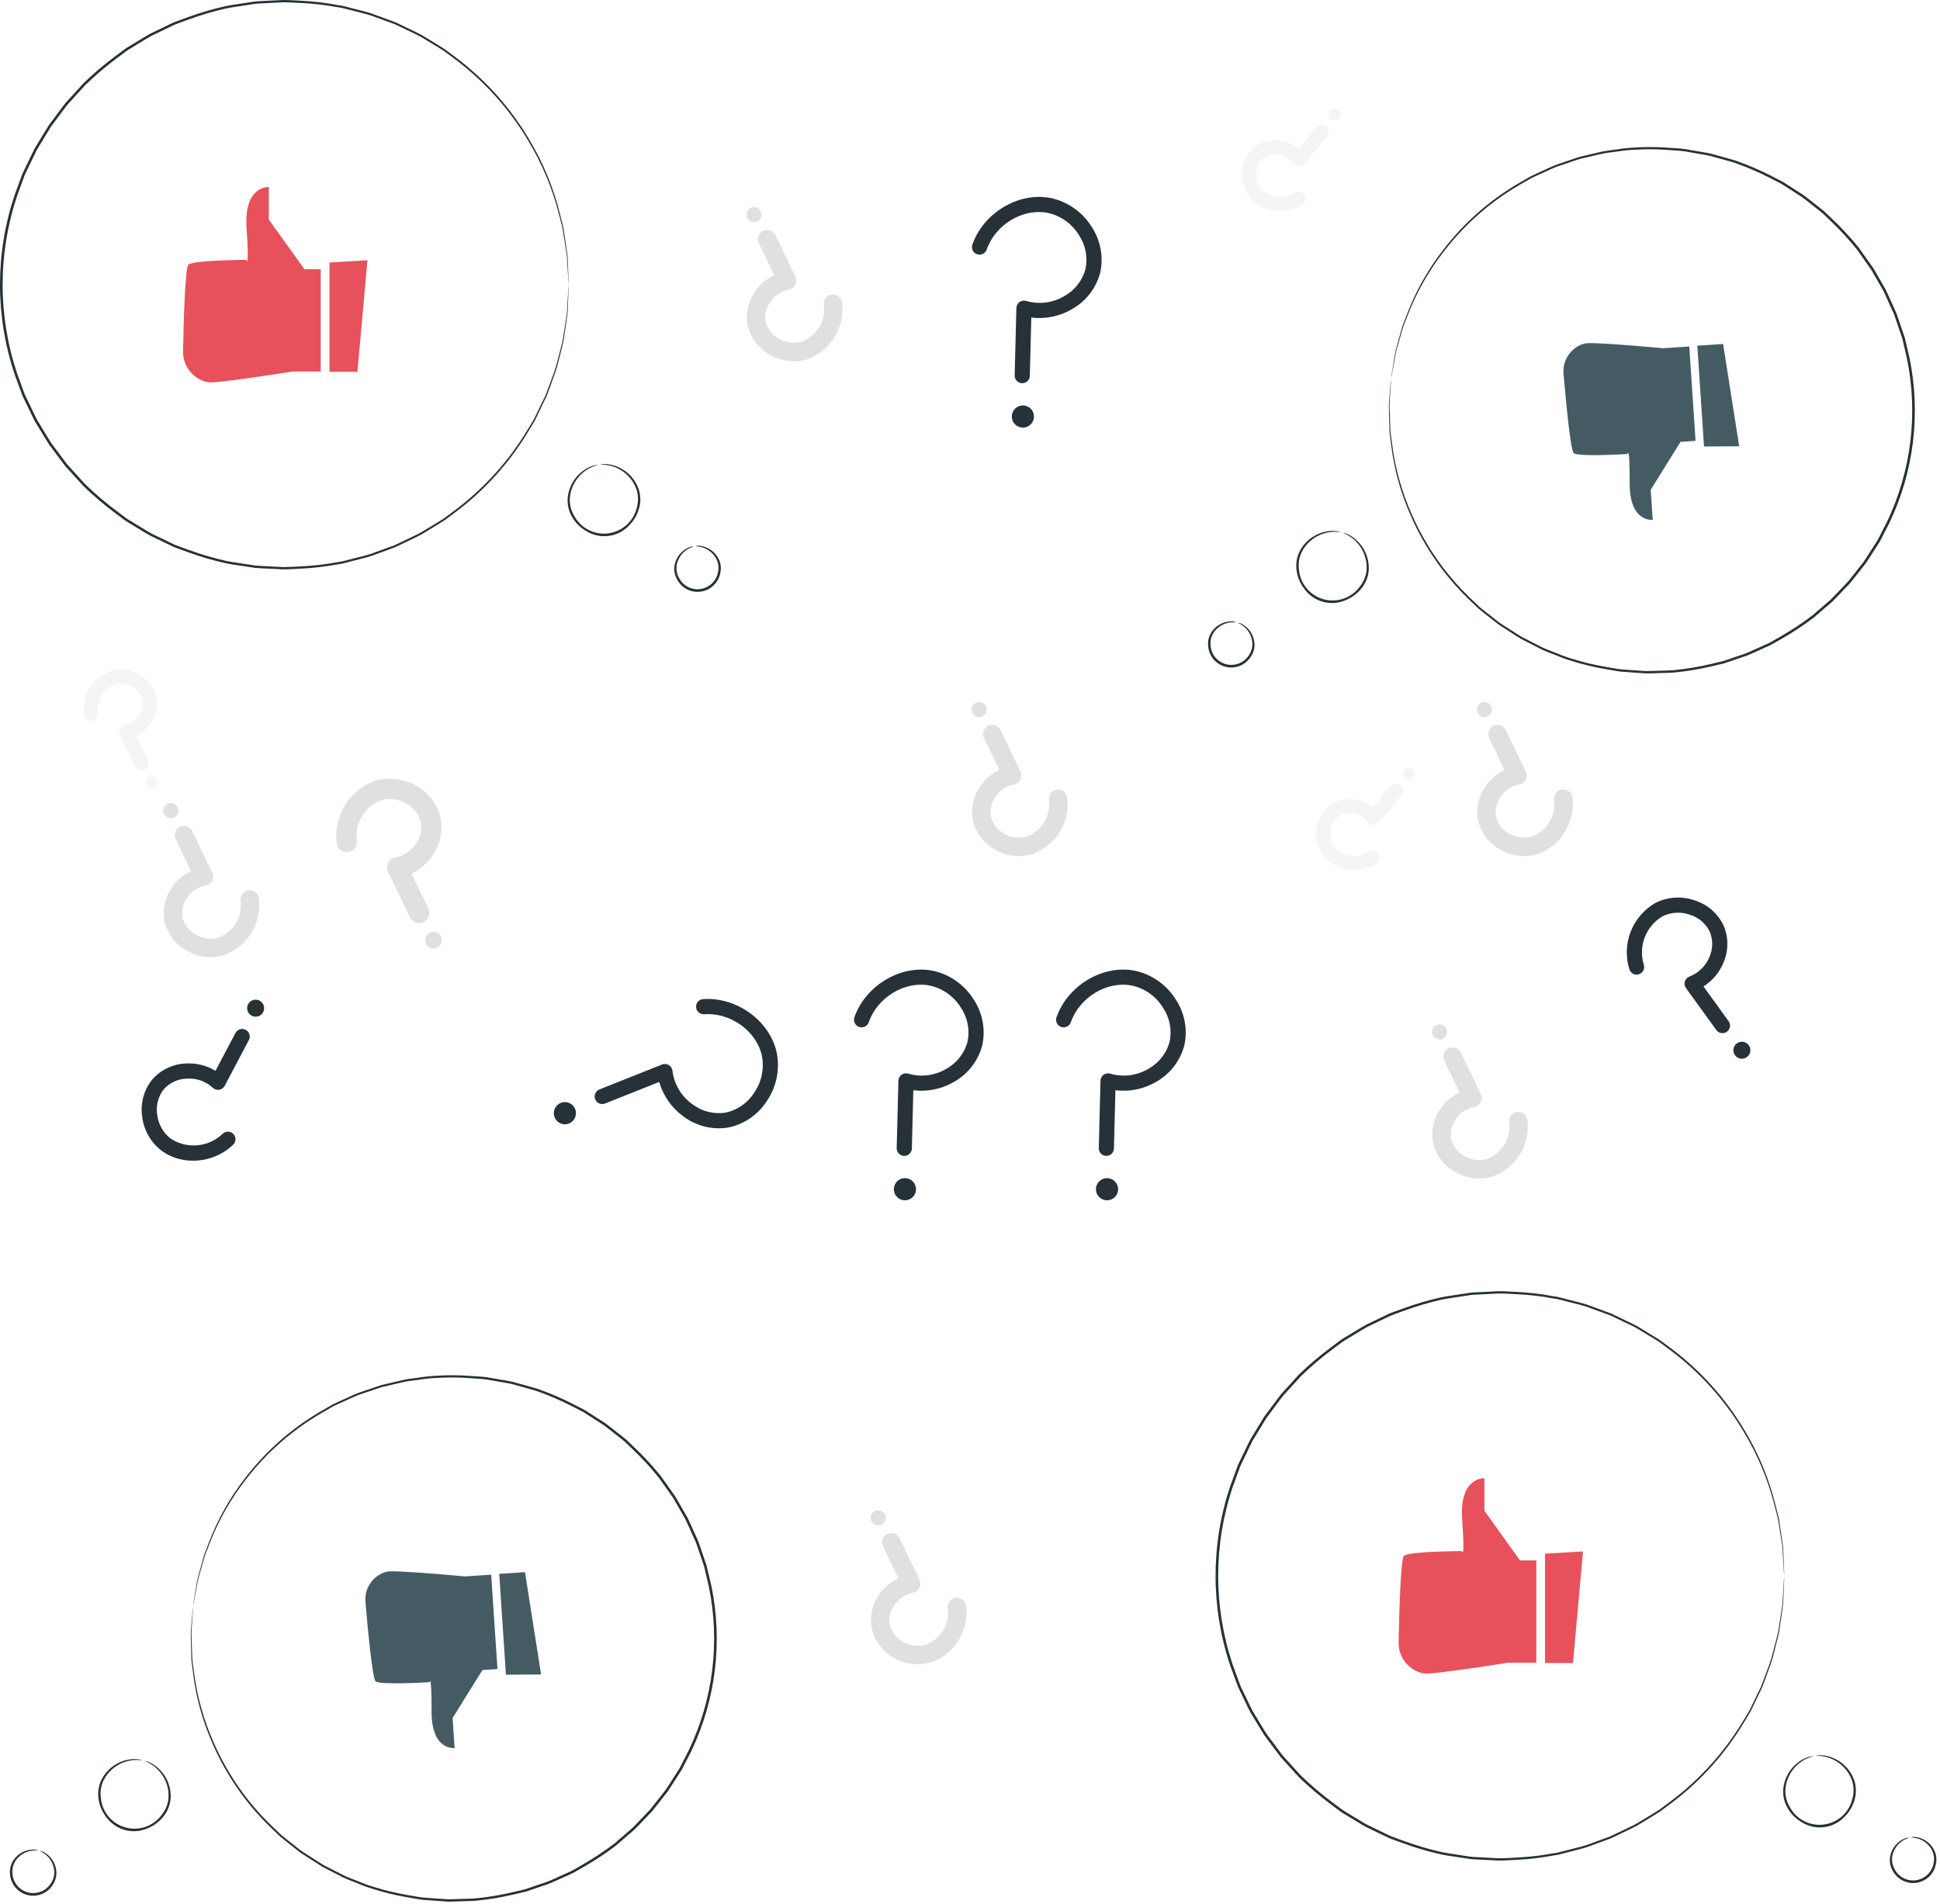 <svg width="384" height="377" viewBox="0 0 384 377" fill="none" xmlns="http://www.w3.org/2000/svg">
<g clipPath="url(#clip0_452_304)">
<path d="M82.972 182.775C82.593 182.775 82.222 182.668 81.9 182.466C81.579 182.264 81.322 181.976 81.158 181.634L76.822 172.607C76.687 172.327 76.619 172.02 76.623 171.709C76.627 171.398 76.703 171.093 76.845 170.817C76.987 170.54 77.192 170.301 77.442 170.117C77.692 169.932 77.982 169.809 78.288 169.756C79.125 169.593 79.921 169.261 80.625 168.779C81.329 168.298 81.927 167.677 82.382 166.956C82.816 166.323 83.117 165.609 83.265 164.856C83.413 164.103 83.406 163.328 83.243 162.578C83.033 161.836 82.675 161.143 82.191 160.541C81.707 159.94 81.107 159.442 80.427 159.077C79.694 158.644 78.883 158.361 78.04 158.245C77.197 158.128 76.339 158.181 75.516 158.399C73.916 158.983 72.561 160.093 71.672 161.546C70.783 163 70.413 164.712 70.622 166.403C70.659 166.664 70.644 166.93 70.578 167.186C70.512 167.441 70.396 167.682 70.237 167.892C70.078 168.103 69.879 168.281 69.651 168.415C69.424 168.549 69.172 168.637 68.911 168.673C68.649 168.71 68.383 168.695 68.127 168.629C67.872 168.563 67.632 168.447 67.421 168.288C67.21 168.129 67.032 167.93 66.898 167.702C66.764 167.475 66.677 167.223 66.64 166.961C66.304 164.319 66.889 161.641 68.296 159.38C69.704 157.118 71.848 155.41 74.367 154.544C75.71 154.167 77.116 154.065 78.5 154.244C79.884 154.422 81.217 154.878 82.421 155.584C83.573 156.219 84.586 157.08 85.398 158.116C86.21 159.151 86.805 160.339 87.147 161.61C87.442 162.896 87.471 164.228 87.231 165.525C86.991 166.822 86.487 168.056 85.752 169.151C84.693 170.788 83.2 172.098 81.44 172.936L84.784 179.893C84.931 180.2 84.998 180.538 84.978 180.878C84.959 181.217 84.854 181.546 84.673 181.834C84.492 182.122 84.241 182.359 83.944 182.523C83.646 182.688 83.312 182.775 82.972 182.775V182.775Z" fill="#E0E0E0"/>
<path d="M87.291 185.371C87.44 185.661 87.499 185.988 87.461 186.311C87.424 186.634 87.291 186.939 87.081 187.187C86.87 187.435 86.59 187.615 86.277 187.704C85.964 187.793 85.632 187.787 85.322 187.687C85.013 187.587 84.74 187.397 84.537 187.142C84.335 186.887 84.214 186.578 84.188 186.254C84.161 185.929 84.232 185.605 84.39 185.32C84.549 185.036 84.788 184.805 85.077 184.657C85.269 184.558 85.479 184.499 85.695 184.481C85.91 184.464 86.127 184.489 86.332 184.555C86.538 184.622 86.728 184.728 86.893 184.868C87.058 185.008 87.193 185.179 87.291 185.371Z" fill="#E0E0E0"/>
<path d="M28.012 152.533C27.747 152.533 27.488 152.458 27.263 152.317C27.039 152.176 26.859 151.974 26.745 151.736L23.716 145.432C23.622 145.236 23.575 145.021 23.578 144.804C23.581 144.588 23.634 144.374 23.733 144.181C23.832 143.988 23.975 143.821 24.15 143.692C24.325 143.564 24.527 143.478 24.741 143.44C25.325 143.327 25.881 143.095 26.372 142.759C26.864 142.422 27.282 141.989 27.599 141.485C27.903 141.043 28.113 140.544 28.216 140.018C28.32 139.493 28.315 138.951 28.201 138.428C28.054 137.909 27.804 137.425 27.466 137.005C27.128 136.585 26.709 136.237 26.234 135.982C25.723 135.68 25.156 135.482 24.567 135.401C23.978 135.32 23.379 135.356 22.804 135.509C21.687 135.917 20.741 136.692 20.12 137.707C19.499 138.722 19.241 139.918 19.387 141.098C19.414 141.282 19.405 141.469 19.359 141.648C19.314 141.828 19.233 141.997 19.122 142.145C19.011 142.294 18.872 142.419 18.712 142.513C18.553 142.608 18.376 142.669 18.193 142.695C18.009 142.721 17.822 142.71 17.643 142.663C17.464 142.616 17.295 142.535 17.148 142.422C17 142.31 16.876 142.17 16.783 142.01C16.69 141.849 16.63 141.672 16.606 141.488C16.371 139.643 16.78 137.773 17.763 136.194C18.745 134.614 20.242 133.422 22.002 132.817C22.94 132.553 23.922 132.482 24.888 132.607C25.855 132.732 26.786 133.05 27.626 133.543C28.431 133.987 29.138 134.588 29.705 135.311C30.273 136.034 30.688 136.864 30.927 137.751C31.133 138.649 31.153 139.58 30.985 140.485C30.818 141.391 30.466 142.253 29.952 143.018C29.213 144.161 28.171 145.076 26.942 145.661L29.277 150.519C29.379 150.733 29.426 150.97 29.412 151.207C29.399 151.444 29.325 151.674 29.199 151.875C29.073 152.076 28.897 152.241 28.69 152.356C28.482 152.471 28.249 152.532 28.011 152.532L28.012 152.533Z" fill="#F5F5F5"/>
<path d="M31.028 154.346C31.132 154.548 31.173 154.776 31.147 155.002C31.121 155.228 31.028 155.44 30.881 155.614C30.734 155.787 30.539 155.912 30.32 155.974C30.102 156.037 29.869 156.033 29.653 155.963C29.437 155.893 29.246 155.761 29.105 155.583C28.964 155.404 28.879 155.188 28.861 154.962C28.842 154.735 28.892 154.509 29.002 154.31C29.113 154.112 29.28 153.95 29.482 153.847C29.753 153.708 30.069 153.682 30.358 153.776C30.648 153.869 30.889 154.074 31.028 154.346Z" fill="#F5F5F5"/>
<path d="M277.534 155.933C277.647 156.172 277.69 156.438 277.659 156.701C277.627 156.964 277.522 157.213 277.356 157.419L272.953 162.853C272.816 163.021 272.643 163.156 272.445 163.246C272.248 163.336 272.033 163.38 271.816 163.373C271.599 163.365 271.387 163.308 271.196 163.205C271.005 163.102 270.84 162.956 270.715 162.779C270.362 162.299 269.915 161.896 269.401 161.595C268.886 161.295 268.316 161.103 267.724 161.031C267.195 160.946 266.655 160.97 266.135 161.101C265.616 161.232 265.129 161.469 264.704 161.795C264.298 162.15 263.968 162.583 263.733 163.068C263.498 163.553 263.362 164.08 263.335 164.619C263.281 165.211 263.345 165.807 263.523 166.374C263.701 166.941 263.991 167.467 264.374 167.921C265.221 168.757 266.326 169.281 267.51 169.408C268.693 169.534 269.884 169.256 270.889 168.619C271.043 168.518 271.215 168.448 271.396 168.413C271.577 168.379 271.764 168.38 271.944 168.418C272.125 168.455 272.296 168.527 272.449 168.631C272.601 168.735 272.732 168.867 272.833 169.021C272.935 169.176 273.005 169.348 273.039 169.529C273.074 169.71 273.072 169.897 273.035 170.077C272.998 170.258 272.925 170.429 272.822 170.582C272.718 170.734 272.585 170.865 272.431 170.966C270.863 171.968 268.998 172.398 267.15 172.185C265.302 171.973 263.584 171.13 262.285 169.798C261.645 169.063 261.161 168.206 260.86 167.279C260.559 166.352 260.449 165.374 260.535 164.403C260.591 163.486 260.832 162.59 261.243 161.768C261.654 160.946 262.227 160.216 262.926 159.62C263.65 159.05 264.482 158.634 265.373 158.398C266.263 158.162 267.192 158.111 268.103 158.248C269.453 158.427 270.726 158.978 271.78 159.839L275.173 155.65C275.323 155.465 275.517 155.322 275.737 155.233C275.957 155.144 276.196 155.112 276.431 155.14C276.667 155.168 276.892 155.256 277.085 155.394C277.277 155.533 277.432 155.718 277.534 155.933H277.534Z" fill="#F5F5F5"/>
<path d="M277.883 152.431C278.021 152.25 278.21 152.115 278.425 152.042C278.64 151.97 278.872 151.962 279.092 152.021C279.311 152.08 279.508 152.203 279.658 152.374C279.808 152.545 279.903 152.756 279.933 152.982C279.962 153.207 279.924 153.436 279.823 153.64C279.723 153.843 279.564 154.013 279.367 154.126C279.17 154.24 278.944 154.292 278.717 154.277C278.491 154.262 278.273 154.18 278.093 154.042C277.852 153.856 277.694 153.582 277.654 153.28C277.615 152.978 277.697 152.672 277.883 152.431Z" fill="#F5F5F5"/>
<path d="M262.872 25.487C262.986 25.726 263.029 25.993 262.997 26.256C262.966 26.519 262.861 26.767 262.694 26.973L258.291 32.407C258.155 32.576 257.981 32.711 257.784 32.801C257.586 32.891 257.371 32.934 257.154 32.927C256.937 32.92 256.725 32.863 256.534 32.76C256.343 32.657 256.178 32.511 256.053 32.333C255.701 31.853 255.253 31.45 254.739 31.15C254.225 30.849 253.654 30.657 253.063 30.586C252.534 30.5 251.993 30.524 251.474 30.655C250.954 30.787 250.467 31.023 250.043 31.35C249.637 31.704 249.306 32.137 249.071 32.622C248.836 33.107 248.701 33.635 248.674 34.173C248.619 34.765 248.683 35.362 248.861 35.929C249.04 36.496 249.329 37.022 249.713 37.476C250.56 38.311 251.665 38.835 252.848 38.962C254.031 39.089 255.222 38.811 256.227 38.174C256.381 38.071 256.554 38 256.736 37.964C256.917 37.928 257.104 37.929 257.286 37.966C257.467 38.003 257.64 38.075 257.793 38.179C257.947 38.283 258.078 38.416 258.18 38.571C258.281 38.725 258.352 38.899 258.386 39.081C258.421 39.263 258.419 39.45 258.381 39.631C258.342 39.812 258.269 39.984 258.164 40.137C258.059 40.29 257.925 40.42 257.77 40.521C256.202 41.522 254.337 41.953 252.489 41.74C250.641 41.527 248.922 40.684 247.623 39.353C246.984 38.617 246.499 37.761 246.198 36.834C245.898 35.907 245.787 34.929 245.873 33.958C245.93 33.041 246.171 32.145 246.582 31.323C246.993 30.501 247.565 29.77 248.265 29.174C248.988 28.604 249.821 28.188 250.711 27.952C251.602 27.716 252.531 27.665 253.442 27.803C254.791 27.982 256.064 28.533 257.119 29.393L260.512 25.204C260.661 25.02 260.855 24.877 261.075 24.788C261.295 24.698 261.534 24.667 261.77 24.695C262.005 24.723 262.23 24.811 262.423 24.949C262.616 25.087 262.77 25.273 262.872 25.487H262.872Z" fill="#F5F5F5"/>
<path d="M263.221 21.985C263.359 21.805 263.548 21.67 263.763 21.597C263.979 21.524 264.211 21.517 264.43 21.576C264.65 21.635 264.847 21.757 264.996 21.928C265.146 22.099 265.242 22.311 265.271 22.536C265.301 22.762 265.263 22.991 265.162 23.194C265.061 23.398 264.902 23.567 264.705 23.681C264.509 23.794 264.282 23.847 264.056 23.831C263.829 23.817 263.612 23.735 263.432 23.596C263.312 23.504 263.212 23.39 263.136 23.259C263.061 23.128 263.012 22.984 262.993 22.834C262.973 22.685 262.983 22.533 263.022 22.387C263.061 22.241 263.129 22.105 263.221 21.985Z" fill="#F5F5F5"/>
<path d="M151.854 45.539C152.198 45.539 152.535 45.636 152.826 45.819C153.118 46.002 153.351 46.264 153.5 46.574L157.435 54.766C157.558 55.02 157.619 55.299 157.616 55.581C157.612 55.863 157.543 56.14 157.414 56.391C157.285 56.642 157.1 56.859 156.872 57.026C156.645 57.194 156.382 57.306 156.105 57.354C155.345 57.501 154.623 57.803 153.984 58.24C153.345 58.677 152.802 59.24 152.389 59.895C151.995 60.469 151.722 61.117 151.588 61.801C151.453 62.484 151.46 63.187 151.608 63.868C151.799 64.542 152.124 65.17 152.563 65.716C153.002 66.262 153.546 66.714 154.163 67.045C154.828 67.438 155.565 67.695 156.33 67.801C157.095 67.906 157.873 67.859 158.62 67.661C160.072 67.13 161.302 66.124 162.109 64.804C162.915 63.485 163.251 61.932 163.061 60.397C163.026 60.159 163.039 59.917 163.098 59.683C163.157 59.45 163.262 59.231 163.406 59.038C163.55 58.846 163.731 58.684 163.938 58.561C164.145 58.439 164.375 58.359 164.613 58.325C164.851 58.292 165.094 58.306 165.327 58.366C165.559 58.427 165.778 58.533 165.97 58.679C166.161 58.824 166.322 59.006 166.443 59.214C166.565 59.422 166.643 59.651 166.675 59.89C166.98 62.288 166.449 64.718 165.172 66.77C163.895 68.823 161.949 70.373 159.663 71.159C158.444 71.501 157.168 71.594 155.912 71.431C154.656 71.269 153.446 70.855 152.354 70.215C151.308 69.638 150.389 68.857 149.652 67.917C148.915 66.978 148.375 65.899 148.065 64.746C147.797 63.58 147.771 62.37 147.989 61.193C148.207 60.016 148.664 58.896 149.331 57.903C150.292 56.418 151.647 55.228 153.244 54.468L150.209 48.154C150.076 47.876 150.015 47.569 150.033 47.261C150.051 46.953 150.146 46.654 150.31 46.393C150.474 46.132 150.702 45.917 150.972 45.767C151.242 45.618 151.545 45.539 151.854 45.539Z" fill="#E0E0E0"/>
<path d="M147.934 43.183C147.799 42.92 147.745 42.623 147.779 42.33C147.814 42.037 147.934 41.76 148.125 41.535C148.316 41.31 148.57 41.147 148.854 41.066C149.138 40.986 149.44 40.991 149.721 41.081C150.002 41.172 150.249 41.344 150.433 41.575C150.616 41.807 150.727 42.087 150.75 42.382C150.774 42.676 150.71 42.971 150.567 43.229C150.423 43.487 150.206 43.696 149.943 43.831C149.591 44.011 149.181 44.045 148.804 43.923C148.427 43.801 148.114 43.535 147.934 43.183Z" fill="#E0E0E0"/>
<path d="M287.513 207.339C287.857 207.339 288.195 207.436 288.486 207.619C288.777 207.802 289.011 208.064 289.16 208.374L293.095 216.566C293.217 216.82 293.279 217.099 293.275 217.381C293.272 217.663 293.202 217.941 293.074 218.191C292.945 218.442 292.759 218.659 292.532 218.827C292.305 218.994 292.042 219.106 291.764 219.154C291.004 219.301 290.283 219.603 289.644 220.04C289.005 220.477 288.462 221.04 288.049 221.695C287.655 222.269 287.382 222.918 287.247 223.601C287.113 224.284 287.12 224.987 287.267 225.668C287.458 226.342 287.783 226.97 288.222 227.516C288.661 228.062 289.206 228.514 289.823 228.845C290.488 229.238 291.224 229.495 291.989 229.601C292.755 229.706 293.533 229.659 294.28 229.461C295.732 228.931 296.962 227.924 297.768 226.605C298.575 225.285 298.911 223.732 298.721 222.197C298.686 221.959 298.698 221.717 298.758 221.484C298.817 221.251 298.922 221.032 299.066 220.839C299.21 220.647 299.391 220.485 299.598 220.362C299.805 220.24 300.035 220.16 300.273 220.126C300.511 220.093 300.753 220.107 300.986 220.168C301.219 220.228 301.437 220.334 301.629 220.479C301.821 220.625 301.982 220.806 302.103 221.014C302.224 221.222 302.303 221.452 302.335 221.69C302.64 224.088 302.109 226.518 300.832 228.571C299.554 230.623 297.609 232.173 295.323 232.959C294.103 233.301 292.828 233.394 291.572 233.232C290.316 233.069 289.106 232.656 288.013 232.015C286.968 231.438 286.049 230.657 285.312 229.718C284.575 228.778 284.035 227.699 283.724 226.547C283.457 225.38 283.431 224.171 283.649 222.994C283.867 221.817 284.323 220.697 284.991 219.703C285.952 218.218 287.306 217.029 288.903 216.268L285.869 209.955C285.736 209.676 285.675 209.369 285.693 209.061C285.71 208.753 285.806 208.455 285.97 208.193C286.134 207.932 286.362 207.717 286.632 207.568C286.901 207.418 287.205 207.339 287.513 207.339V207.339Z" fill="#E0E0E0"/>
<path d="M283.594 204.983C283.459 204.72 283.406 204.423 283.44 204.13C283.474 203.836 283.594 203.56 283.785 203.335C283.977 203.11 284.23 202.947 284.514 202.866C284.798 202.785 285.1 202.79 285.381 202.881C285.662 202.972 285.91 203.144 286.093 203.375C286.276 203.607 286.387 203.887 286.411 204.182C286.434 204.476 286.37 204.771 286.227 205.028C286.083 205.286 285.866 205.496 285.603 205.631C285.251 205.811 284.841 205.844 284.464 205.723C284.088 205.601 283.774 205.335 283.594 204.983Z" fill="#E0E0E0"/>
<path d="M335.616 87.279L332.637 87.477L326.739 96.968L327.134 102.914C327.134 102.914 322.549 103.503 322.573 95.681C322.597 87.86 322.143 89.881 322.143 89.881C322.143 89.881 312.364 90.493 311.495 89.698C310.863 89.12 309.951 79.427 309.499 74.167C309.35 72.9 309.63 71.62 310.293 70.531C310.956 69.441 311.964 68.605 313.158 68.155C313.495 68.041 313.845 67.97 314.2 67.943C316.639 67.781 329.229 68.936 329.229 68.936L334.374 68.594L335.616 87.279Z" fill="#455B64"/>
<path d="M344.252 88.345L341.066 68.093L335.964 68.432L337.291 88.395L344.252 88.345Z" fill="#455B64"/>
<path d="M265.849 105.474C265.996 105.485 266.141 105.52 266.277 105.577C266.449 105.625 266.616 105.69 266.776 105.77C267.002 105.864 267.219 105.978 267.425 106.109C268.556 106.818 269.477 107.816 270.093 109.001C270.709 110.185 270.998 111.512 270.929 112.845C270.839 114.111 270.38 115.323 269.609 116.331C268.767 117.446 267.633 118.308 266.333 118.821C264.944 119.426 263.391 119.545 261.926 119.159C260.461 118.772 259.169 117.901 258.26 116.689C257.383 115.6 256.822 114.291 256.64 112.904C256.468 111.647 256.667 110.367 257.214 109.221C257.812 108.028 258.719 107.017 259.84 106.291C260.96 105.566 262.254 105.153 263.588 105.095C263.832 105.083 264.077 105.091 264.319 105.121C264.498 105.13 264.675 105.156 264.848 105.2C264.995 105.217 265.138 105.258 265.272 105.321C265.263 105.378 264.669 105.221 263.598 105.297C262.088 105.428 260.655 106.02 259.492 106.993C258.693 107.648 258.048 108.472 257.604 109.405C257.113 110.479 256.943 111.673 257.116 112.841C257.247 114.199 257.791 115.484 258.675 116.523C259.559 117.563 260.739 118.306 262.058 118.655C263.377 119.003 264.771 118.939 266.053 118.472C267.334 118.004 268.442 117.156 269.227 116.04C269.954 115.11 270.396 113.988 270.499 112.812C270.574 111.781 270.421 110.746 270.049 109.782C269.519 108.362 268.565 107.139 267.316 106.279C266.423 105.684 265.828 105.528 265.849 105.474Z" fill="#263238"/>
<path d="M245.034 123.285C245.397 123.322 245.745 123.448 246.046 123.653C246.774 124.097 247.368 124.729 247.766 125.482C248.165 126.235 248.354 127.081 248.312 127.932C248.257 128.745 247.965 129.525 247.472 130.174C246.937 130.947 246.176 131.537 245.293 131.863C244.41 132.188 243.449 132.234 242.539 131.994C241.63 131.754 240.816 131.239 240.21 130.52C239.603 129.801 239.233 128.912 239.149 127.975C239.04 127.167 239.171 126.345 239.526 125.61C239.91 124.85 240.492 124.207 241.21 123.75C241.929 123.292 242.757 123.036 243.609 123.009C243.972 122.98 244.337 123.042 244.671 123.189C244.662 123.238 244.286 123.152 243.619 123.212C242.681 123.307 241.794 123.685 241.075 124.295C240.54 124.72 240.126 125.277 239.871 125.911C239.617 126.545 239.532 127.234 239.624 127.911C239.707 128.748 240.043 129.539 240.588 130.178C241.133 130.818 241.86 131.276 242.672 131.49C243.485 131.705 244.343 131.666 245.133 131.379C245.922 131.092 246.605 130.57 247.09 129.884C247.505 129.341 247.771 128.699 247.864 128.022C247.956 127.345 247.87 126.656 247.615 126.022C247.291 125.137 246.706 124.371 245.938 123.824C245.387 123.443 245.017 123.332 245.034 123.285Z" fill="#263238"/>
<path d="M275.341 74.923C275.341 74.923 275.372 74.639 275.458 74.09C275.55 73.526 275.682 72.712 275.855 71.65C275.944 71.112 276.044 70.513 276.154 69.852C276.295 69.196 276.514 68.494 276.716 67.726L277.396 65.25C277.511 64.791 277.662 64.342 277.847 63.907L278.39 62.502C280.148 57.79 282.618 53.374 285.713 49.41C289.778 44.117 294.828 39.662 300.585 36.288L303.019 34.887C303.866 34.465 304.749 34.09 305.628 33.683C306.519 33.307 307.38 32.824 308.324 32.523L311.163 31.553C311.642 31.393 312.12 31.219 312.607 31.068L314.104 30.716L317.142 30.002C318.171 29.793 319.231 29.705 320.288 29.549C321.353 29.372 322.427 29.259 323.505 29.213C325.714 29.07 327.931 29.078 330.139 29.238C331.259 29.332 332.397 29.359 333.528 29.512L336.932 30.099C337.501 30.207 338.082 30.274 338.648 30.419L340.342 30.891C341.471 31.22 342.627 31.496 343.757 31.875C346.037 32.679 348.262 33.633 350.417 34.729C350.962 35.008 351.509 35.286 352.058 35.566C352.331 35.709 352.611 35.84 352.879 35.992L353.661 36.492L356.811 38.51C357.833 39.234 358.798 40.051 359.803 40.824C360.292 41.227 360.823 41.585 361.281 42.028L362.668 43.353C364.549 45.135 366.309 47.04 367.938 49.054C368.695 50.122 369.455 51.194 370.22 52.271L370.793 53.08L371.293 53.939L372.287 55.669L373.284 57.407L374.121 59.237L374.954 61.078L375.372 62.002C375.492 62.317 375.593 62.641 375.705 62.961L377.02 66.827C377.332 68.157 377.646 69.492 377.96 70.833C380.235 81.868 378.839 93.344 373.984 103.512L372.11 107.177L369.905 110.615L369.352 111.467L368.724 112.263L367.473 113.851L366.222 115.427L364.836 116.875L363.456 118.316L362.765 119.031L362.014 119.679L359.026 122.255C356.961 123.82 354.795 125.247 352.541 126.526L350.876 127.48C350.325 127.8 349.724 128.02 349.152 128.294C347.991 128.804 346.858 129.364 345.691 129.823L342.148 131.025L341.269 131.323C340.972 131.407 340.669 131.467 340.369 131.54L338.575 131.959C336.219 132.506 333.83 132.898 331.423 133.132C330.235 133.228 329.047 133.219 327.872 133.267L326.114 133.319C325.53 133.323 324.95 133.249 324.371 133.217L320.926 132.97C319.791 132.847 318.68 132.6 317.57 132.422C315.387 132.047 313.234 131.523 311.123 130.854C310.088 130.55 309.072 130.183 308.081 129.756C307.092 129.35 306.083 129.011 305.135 128.56L302.357 127.138L300.988 126.436L299.703 125.619L297.18 123.996C296.336 123.478 295.616 122.802 294.841 122.223C294.086 121.617 293.318 121.042 292.597 120.428L290.571 118.484C285.792 113.827 281.959 108.289 279.284 102.176C277.232 97.584 275.894 92.706 275.319 87.709C275.254 87.197 275.19 86.699 275.129 86.215C275.053 85.749 275.015 85.276 275.014 84.804C274.991 83.889 274.969 83.034 274.948 82.237C274.937 81.443 274.892 80.709 274.913 80.039C274.964 79.372 275.012 78.766 275.054 78.222C275.141 77.15 275.208 76.329 275.254 75.759C275.302 75.204 275.34 74.922 275.34 74.922C275.34 74.922 275.337 75.209 275.307 75.764C275.272 76.334 275.223 77.155 275.158 78.228C275.124 78.771 275.085 79.376 275.042 80.042C275.03 80.711 275.083 81.442 275.102 82.234C275.13 83.027 275.16 83.88 275.192 84.791C275.197 85.263 275.239 85.733 275.318 86.197C275.383 86.678 275.45 87.174 275.519 87.684C276.128 92.652 277.487 97.498 279.55 102.058C282.236 108.12 286.065 113.607 290.827 118.22L292.845 120.145C293.562 120.752 294.326 121.32 295.077 121.919C295.848 122.492 296.564 123.161 297.404 123.673L299.912 125.276L301.189 126.084L302.549 126.776L305.309 128.181C306.25 128.626 307.251 128.959 308.233 129.36C309.217 129.781 310.225 130.143 311.252 130.442C313.347 131.101 315.484 131.617 317.648 131.984C318.749 132.157 319.851 132.401 320.976 132.521L324.393 132.76C324.966 132.79 325.541 132.864 326.12 132.858L327.863 132.804C329.027 132.754 330.205 132.761 331.382 132.664C333.766 132.428 336.133 132.037 338.466 131.491L340.243 131.074C340.54 131.002 340.84 130.941 341.134 130.858L342.005 130.562L345.513 129.367C346.668 128.911 347.79 128.354 348.94 127.848C349.505 127.576 350.101 127.358 350.647 127.04L352.294 126.093C354.525 124.824 356.67 123.409 358.714 121.857L361.671 119.304L362.414 118.662L363.098 117.953L364.464 116.525L365.835 115.091L367.073 113.529L368.311 111.956L368.932 111.168L369.479 110.324L371.661 106.919C372.277 105.714 372.894 104.504 373.515 103.29C378.318 93.222 379.7 81.861 377.451 70.935L376.522 66.969C376.087 65.688 375.654 64.412 375.222 63.141C375.111 62.824 375.012 62.504 374.893 62.191L374.479 61.277L373.655 59.453L372.828 57.641L371.841 55.919L370.858 54.206L370.364 53.355L369.797 52.553C369.041 51.486 368.288 50.423 367.54 49.365C365.928 47.369 364.186 45.481 362.325 43.714L360.953 42.4C360.499 41.96 359.974 41.605 359.49 41.206C358.495 40.439 357.54 39.629 356.529 38.91L353.411 36.909L352.637 36.412C352.372 36.261 352.095 36.13 351.824 35.989L350.199 35.158C348.066 34.068 345.863 33.12 343.605 32.319C342.486 31.942 341.341 31.667 340.222 31.339L338.544 30.868C337.984 30.724 337.408 30.657 336.844 30.549L333.47 29.961C332.349 29.807 331.221 29.779 330.11 29.683C327.921 29.52 325.723 29.507 323.532 29.645C322.463 29.688 321.397 29.797 320.341 29.971C319.292 30.123 318.24 30.207 317.22 30.412L314.204 31.114L312.717 31.459C312.234 31.608 311.76 31.779 311.284 31.937L308.464 32.891C307.526 33.186 306.671 33.664 305.785 34.035C304.912 34.437 304.033 34.805 303.191 35.221L300.771 36.605C295.04 39.94 290.005 44.348 285.943 49.588C282.845 53.519 280.362 57.898 278.579 62.575C278.389 63.054 278.205 63.519 278.026 63.971C277.838 64.402 277.684 64.849 277.566 65.305C277.317 66.182 277.083 67.002 276.866 67.766C276.656 68.53 276.429 69.228 276.281 69.879C276.162 70.537 276.055 71.133 275.958 71.669C275.763 72.726 275.614 73.535 275.511 74.097C275.407 74.644 275.341 74.923 275.341 74.923Z" fill="#263238"/>
<path d="M118.289 92.035C118.303 92.091 117.694 92.175 116.735 92.658C115.392 93.36 114.297 94.459 113.599 95.804C113.114 96.717 112.836 97.725 112.786 98.758C112.746 99.938 113.049 101.104 113.659 102.116C114.303 103.318 115.3 104.295 116.515 104.914C117.731 105.533 119.107 105.765 120.459 105.578C121.81 105.392 123.072 104.796 124.075 103.871C125.077 102.946 125.773 101.736 126.067 100.404C126.38 99.265 126.356 98.06 125.998 96.935C125.67 95.954 125.13 95.059 124.415 94.311C123.379 93.205 122.028 92.445 120.545 92.132C119.491 91.927 118.882 92.011 118.88 91.954C119.021 91.907 119.167 91.884 119.315 91.884C119.493 91.862 119.672 91.857 119.85 91.87C120.095 91.87 120.339 91.89 120.58 91.932C121.897 92.151 123.131 92.717 124.156 93.573C125.181 94.428 125.958 95.542 126.408 96.799C126.812 98.002 126.855 99.297 126.532 100.524C126.185 101.879 125.47 103.111 124.467 104.085C123.418 105.179 122.031 105.887 120.53 106.094C119.029 106.301 117.502 105.995 116.196 105.226C114.967 104.559 113.946 103.567 113.245 102.357C112.601 101.263 112.292 100.005 112.355 98.737C112.448 97.406 112.895 96.123 113.65 95.022C114.405 93.921 115.44 93.041 116.648 92.474C116.869 92.369 117.098 92.282 117.334 92.216C117.502 92.156 117.675 92.112 117.852 92.085C117.994 92.046 118.142 92.029 118.289 92.035Z" fill="#263238"/>
<path d="M137.277 108.179C137.288 108.228 136.907 108.293 136.315 108.605C135.486 109.055 134.813 109.745 134.384 110.584C134.054 111.183 133.886 111.857 133.895 112.54C133.905 113.223 134.092 113.892 134.438 114.481C134.836 115.221 135.451 115.821 136.2 116.202C136.949 116.582 137.797 116.725 138.629 116.61C139.462 116.495 140.239 116.129 140.857 115.56C141.475 114.99 141.904 114.246 142.087 113.426C142.261 112.765 142.26 112.07 142.084 111.41C141.909 110.75 141.564 110.147 141.085 109.66C140.444 108.968 139.609 108.486 138.69 108.277C138.035 108.137 137.651 108.177 137.649 108.128C137.998 108.022 138.368 108.005 138.725 108.078C139.567 108.208 140.359 108.562 141.016 109.103C141.674 109.644 142.174 110.353 142.464 111.154C142.727 111.926 142.757 112.758 142.552 113.547C142.355 114.467 141.88 115.304 141.191 115.944C140.502 116.585 139.632 116.997 138.7 117.126C137.768 117.255 136.819 117.093 135.983 116.663C135.146 116.233 134.462 115.556 134.024 114.723C133.613 114.019 133.417 113.21 133.461 112.396C133.522 111.546 133.812 110.729 134.299 110.03C134.785 109.331 135.452 108.776 136.227 108.423C136.551 108.256 136.912 108.172 137.277 108.179Z" fill="#263238"/>
<path d="M63.486 53.289H60.256L53.208 43.467V37.02C53.208 37.02 48.216 36.713 48.803 45.154C49.391 53.596 48.755 51.446 48.755 51.446C48.755 51.446 38.156 51.487 37.276 52.408C36.635 53.077 36.346 63.606 36.234 69.316C36.165 70.694 36.559 72.055 37.352 73.184C38.146 74.312 39.295 75.143 40.615 75.543C40.987 75.641 41.371 75.693 41.756 75.697C44.399 75.697 57.907 73.547 57.907 73.547H63.486V53.289Z" fill="#E7515B"/>
<path d="M72.731 51.519L70.745 73.607H65.214V51.963L72.731 51.519Z" fill="#E7515B"/>
<path d="M112.56 56.358C112.56 56.358 112.527 56.05 112.488 55.449C112.451 54.834 112.397 53.946 112.328 52.782C112.294 52.196 112.257 51.541 112.216 50.819C112.142 50.099 111.99 49.32 111.865 48.472C111.732 47.624 111.588 46.712 111.435 45.737C111.368 45.231 111.261 44.732 111.116 44.243C110.983 43.735 110.846 43.211 110.706 42.672C109.404 37.416 107.311 32.387 104.498 27.758C100.821 21.598 95.991 16.204 90.271 11.872L87.853 10.068C87.002 9.511 86.108 9 85.222 8.454L83.88 7.641C83.438 7.353 82.974 7.097 82.494 6.875L79.59 5.481C79.1 5.249 78.613 5.003 78.113 4.78L76.561 4.214L73.414 3.066C72.344 2.712 71.225 2.484 70.118 2.183L68.443 1.753C68.162 1.685 67.883 1.601 67.598 1.546L66.733 1.415C64.398 0.98 62.035 0.706 59.662 0.595C58.456 0.553 57.241 0.435 56.017 0.454L52.316 0.644C51.696 0.687 51.068 0.683 50.448 0.764L48.583 1.051C47.338 1.257 46.073 1.402 44.821 1.661C42.291 2.225 39.8 2.955 37.365 3.847L35.511 4.527C35.202 4.643 34.887 4.748 34.582 4.875L33.686 5.308L30.074 7.05C28.893 7.69 27.761 8.435 26.592 9.129C26.02 9.495 25.409 9.807 24.864 10.22L23.218 11.452C20.988 13.107 18.869 14.907 16.877 16.841L14.035 19.97L13.32 20.757C13.099 21.033 12.893 21.323 12.678 21.607L11.398 23.319L10.112 25.039L8.987 26.878L7.863 28.729L7.299 29.657C7.13 29.977 6.981 30.309 6.821 30.635L4.923 34.577C4.419 35.952 3.913 37.331 3.406 38.716C-0.44 50.16 -0.441 62.546 3.402 73.99L4.919 78.131L6.817 82.074L7.294 83.052L7.859 83.98L8.983 85.832L10.108 87.672L11.394 89.392L12.674 91.105L13.316 91.955L14.031 92.742L16.873 95.872C18.866 97.807 20.985 99.607 23.216 101.262L24.862 102.494C25.407 102.908 26.018 103.22 26.59 103.586C27.759 104.28 28.892 105.025 30.072 105.665L33.685 107.408L34.581 107.841C34.887 107.968 35.201 108.072 35.51 108.189L37.365 108.869C39.8 109.76 42.291 110.491 44.822 111.055C46.074 111.314 47.34 111.459 48.584 111.665L50.449 111.951C51.07 112.033 51.697 112.029 52.318 112.071L56.019 112.261C57.243 112.28 58.459 112.161 59.664 112.12C62.038 112.008 64.401 111.734 66.736 111.299L67.601 111.168C67.886 111.112 68.165 111.028 68.446 110.96L70.121 110.531C71.228 110.23 72.348 110.002 73.417 109.647L76.565 108.499L78.117 107.934L79.593 107.232L82.498 105.838C82.978 105.616 83.441 105.36 83.884 105.071L85.226 104.258C86.111 103.712 87.007 103.202 87.856 102.644L90.275 100.84C95.993 96.508 100.823 91.114 104.5 84.953C104.908 84.276 105.326 83.621 105.705 82.96L106.685 80.939L107.628 78.994C107.777 78.674 107.946 78.367 108.074 78.046L108.429 77.083L109.775 73.438C110.171 72.267 110.406 71.112 110.706 70.04C110.847 69.501 110.983 68.978 111.116 68.469C111.262 67.981 111.369 67.482 111.435 66.976C111.589 66.001 111.732 65.09 111.865 64.242C111.99 63.394 112.142 62.614 112.216 61.895C112.257 61.173 112.294 60.519 112.328 59.932C112.398 58.769 112.451 57.881 112.488 57.266C112.527 56.665 112.56 56.357 112.56 56.357C112.56 56.357 112.563 56.665 112.541 57.267C112.516 57.882 112.479 58.773 112.432 59.938C112.406 60.527 112.377 61.184 112.345 61.908C112.279 62.63 112.135 63.412 112.018 64.264C111.892 65.115 111.756 66.031 111.611 67.011C111.548 67.518 111.445 68.02 111.303 68.511C111.173 69.022 111.04 69.548 110.903 70.09C110.609 71.167 110.38 72.33 109.99 73.507L108.66 77.175L108.308 78.145C108.18 78.468 108.013 78.778 107.865 79.1C107.558 79.74 107.246 80.393 106.927 81.058C106.608 81.724 106.283 82.403 105.952 83.094C105.574 83.76 105.157 84.421 104.75 85.103C101.078 91.316 96.238 96.759 90.498 101.134L88.068 102.956C87.215 103.521 86.315 104.037 85.425 104.589L84.076 105.411C83.63 105.703 83.164 105.962 82.681 106.187L79.76 107.599C79.267 107.833 78.777 108.082 78.274 108.309L76.713 108.882L73.543 110.046C72.467 110.405 71.34 110.638 70.225 110.944L68.538 111.38C68.254 111.449 67.974 111.534 67.686 111.591L66.816 111.725C64.462 112.167 62.082 112.448 59.69 112.565C58.475 112.61 57.25 112.73 56.016 112.714L52.284 112.529C51.659 112.487 51.027 112.491 50.401 112.41L48.52 112.125C47.264 111.919 45.988 111.774 44.725 111.515C42.172 110.949 39.658 110.216 37.202 109.32L35.33 108.636C35.018 108.519 34.7 108.414 34.392 108.286L33.487 107.851L29.841 106.097C28.649 105.453 27.506 104.702 26.326 104.004C25.749 103.635 25.132 103.32 24.582 102.904L22.92 101.662C20.668 99.995 18.528 98.18 16.517 96.229L13.646 93.073L12.925 92.279L12.276 91.422L10.983 89.694L9.685 87.959L8.548 86.103L7.413 84.235L6.843 83.298L6.361 82.311L4.443 78.332C3.934 76.945 3.423 75.552 2.911 74.153C-0.971 62.604 -0.97 50.102 2.915 38.553C3.428 37.156 3.939 35.763 4.448 34.376L6.365 30.398C6.526 30.07 6.677 29.735 6.848 29.412L7.417 28.475L8.552 26.608L9.69 24.753L10.987 23.018L12.28 21.291C12.497 21.005 12.705 20.713 12.929 20.434L13.65 19.64L16.52 16.485C18.532 14.535 20.671 12.721 22.923 11.054L24.585 9.812C25.135 9.396 25.751 9.082 26.329 8.712C27.509 8.014 28.651 7.264 29.843 6.619L33.489 4.866L34.393 4.431C34.702 4.303 35.019 4.198 35.331 4.081L37.202 3.397C39.659 2.501 42.172 1.768 44.725 1.203C45.987 0.943 47.264 0.798 48.519 0.593L50.4 0.307C51.025 0.226 51.658 0.231 52.283 0.188L56.014 0.003C57.248 -0.014 58.473 0.107 59.688 0.152C62.079 0.268 64.46 0.549 66.813 0.992L67.684 1.126C67.971 1.182 68.252 1.267 68.535 1.337L70.223 1.772C71.338 2.078 72.464 2.311 73.541 2.67L76.71 3.833L78.271 4.407C78.774 4.633 79.264 4.882 79.757 5.117L82.678 6.528C83.161 6.753 83.627 7.012 84.073 7.303C84.525 7.579 84.975 7.853 85.422 8.125C86.312 8.677 87.211 9.194 88.065 9.758L90.495 11.581C96.236 15.955 101.076 21.398 104.749 27.61C107.555 32.272 109.63 37.335 110.903 42.624C111.04 43.166 111.173 43.692 111.303 44.203C111.445 44.695 111.548 45.197 111.612 45.704C111.757 46.684 111.892 47.599 112.019 48.451C112.136 49.303 112.28 50.085 112.346 50.807C112.378 51.531 112.407 52.188 112.432 52.777C112.48 53.942 112.516 54.833 112.542 55.449C112.562 56.05 112.56 56.358 112.56 56.358Z" fill="#263238"/>
<path d="M202.341 75.864H202.302C201.904 75.853 201.526 75.686 201.252 75.397C200.978 75.109 200.83 74.724 200.84 74.326L201.18 60.975C201.186 60.743 201.245 60.516 201.354 60.311C201.462 60.106 201.617 59.929 201.805 59.794C201.993 59.659 202.211 59.57 202.439 59.533C202.668 59.495 202.902 59.512 203.124 59.58C204.372 59.945 205.681 60.049 206.971 59.888C208.261 59.727 209.504 59.303 210.624 58.642C211.664 58.075 212.578 57.302 213.309 56.368C214.039 55.435 214.571 54.362 214.871 53.216C215.108 52.05 215.109 50.849 214.872 49.683C214.635 48.517 214.166 47.411 213.493 46.43C212.804 45.334 211.901 44.387 210.838 43.648C209.775 42.908 208.573 42.39 207.306 42.125C202.392 41.212 197.01 44.489 195.299 49.424C195.165 49.795 194.89 50.098 194.534 50.268C194.178 50.438 193.769 50.461 193.396 50.331C193.023 50.202 192.716 49.931 192.542 49.577C192.368 49.223 192.34 48.815 192.465 48.44C194.641 42.162 201.546 38.007 207.852 39.175C209.519 39.515 211.1 40.187 212.5 41.152C213.901 42.116 215.093 43.354 216.005 44.789C216.899 46.11 217.519 47.598 217.826 49.163C218.132 50.729 218.121 52.34 217.791 53.901C217.397 55.448 216.689 56.898 215.713 58.161C214.737 59.425 213.512 60.475 212.114 61.246C209.702 62.643 206.898 63.211 204.133 62.863L203.839 74.402C203.829 74.793 203.667 75.165 203.387 75.438C203.107 75.71 202.731 75.863 202.341 75.864Z" fill="#263238"/>
<path d="M204.665 82.459C204.665 82.893 204.536 83.317 204.295 83.678C204.054 84.038 203.712 84.32 203.311 84.486C202.91 84.652 202.469 84.695 202.043 84.611C201.618 84.526 201.227 84.317 200.92 84.01C200.613 83.703 200.404 83.312 200.32 82.887C200.235 82.461 200.278 82.02 200.444 81.619C200.61 81.218 200.892 80.876 201.252 80.635C201.613 80.394 202.037 80.265 202.471 80.265C203.053 80.265 203.611 80.496 204.022 80.908C204.434 81.319 204.665 81.877 204.665 82.459Z" fill="#263238"/>
<path d="M38.206 229.777C35.961 229.806 33.767 229.109 31.951 227.788C30.883 226.959 29.993 225.922 29.335 224.741C28.677 223.56 28.264 222.258 28.121 220.913C27.95 219.654 28.035 218.373 28.371 217.148C28.706 215.922 29.286 214.777 30.074 213.78C30.902 212.814 31.92 212.028 33.065 211.47C34.209 210.912 35.455 210.595 36.727 210.538C38.805 210.402 40.874 210.911 42.652 211.993L46.606 204.499C46.698 204.325 46.824 204.17 46.975 204.044C47.127 203.919 47.302 203.824 47.49 203.766C47.678 203.707 47.876 203.687 48.072 203.705C48.268 203.723 48.459 203.78 48.633 203.872C48.807 203.964 48.962 204.089 49.088 204.241C49.213 204.393 49.308 204.567 49.366 204.756C49.425 204.944 49.445 205.142 49.427 205.338C49.408 205.534 49.352 205.725 49.26 205.899L44.479 214.959C44.371 215.164 44.217 215.342 44.029 215.477C43.84 215.612 43.624 215.702 43.395 215.74C43.166 215.777 42.932 215.761 42.71 215.693C42.489 215.625 42.286 215.506 42.118 215.346C41.42 214.703 40.597 214.21 39.7 213.898C38.804 213.586 37.853 213.462 36.906 213.532C36.046 213.564 35.201 213.773 34.424 214.144C33.647 214.515 32.953 215.041 32.387 215.69C31.857 216.373 31.47 217.157 31.249 217.993C31.027 218.83 30.977 219.702 31.1 220.558C31.194 221.5 31.478 222.413 31.933 223.243C32.388 224.072 33.006 224.802 33.75 225.388C35.313 226.423 37.181 226.898 39.048 226.735C40.916 226.572 42.673 225.781 44.034 224.491C44.173 224.347 44.34 224.233 44.524 224.154C44.708 224.076 44.906 224.035 45.106 224.035C45.306 224.034 45.504 224.073 45.689 224.15C45.873 224.227 46.041 224.34 46.181 224.483C46.321 224.626 46.432 224.795 46.506 224.981C46.579 225.167 46.615 225.366 46.611 225.566C46.607 225.766 46.563 225.963 46.481 226.146C46.4 226.328 46.282 226.493 46.136 226.63C44.002 228.668 41.158 229.797 38.206 229.777Z" fill="#263238"/>
<path d="M49.092 198.843C49.24 198.544 49.473 198.297 49.762 198.131C50.05 197.965 50.382 197.888 50.714 197.911C51.046 197.933 51.364 198.054 51.627 198.257C51.891 198.46 52.089 198.736 52.195 199.052C52.301 199.367 52.312 199.707 52.225 200.028C52.138 200.35 51.958 200.638 51.708 200.857C51.457 201.076 51.147 201.216 50.817 201.259C50.487 201.302 50.151 201.246 49.853 201.098C49.453 200.9 49.148 200.551 49.006 200.128C48.863 199.705 48.894 199.243 49.092 198.843Z" fill="#263238"/>
<path d="M340.939 204.535C340.702 204.536 340.468 204.48 340.256 204.372C340.044 204.264 339.862 204.107 339.722 203.914L333.719 195.612C333.584 195.424 333.493 195.208 333.455 194.979C333.417 194.75 333.433 194.516 333.501 194.294C333.568 194.073 333.687 193.87 333.846 193.701C334.005 193.533 334.202 193.404 334.419 193.324C335.305 192.983 336.111 192.464 336.788 191.799C337.465 191.134 337.999 190.337 338.356 189.457C338.709 188.671 338.897 187.822 338.909 186.961C338.921 186.099 338.757 185.245 338.426 184.449C338.048 183.671 337.517 182.976 336.865 182.407C336.213 181.838 335.453 181.406 334.631 181.136C333.745 180.805 332.801 180.654 331.856 180.695C330.911 180.735 329.984 180.965 329.129 181.371C327.508 182.314 326.254 183.777 325.572 185.524C324.89 187.27 324.82 189.197 325.373 190.988C325.494 191.365 325.461 191.775 325.281 192.127C325.101 192.48 324.789 192.747 324.413 192.871C324.037 192.995 323.627 192.965 323.273 192.787C322.919 192.61 322.65 192.3 322.523 191.925C321.744 189.452 321.842 186.786 322.798 184.376C323.755 181.966 325.512 179.96 327.775 178.694C328.992 178.105 330.315 177.767 331.665 177.701C333.015 177.635 334.365 177.842 335.634 178.309C336.838 178.715 337.949 179.359 338.899 180.203C339.849 181.047 340.619 182.074 341.164 183.223C341.662 184.394 341.915 185.655 341.908 186.928C341.9 188.201 341.631 189.459 341.119 190.624C340.318 192.546 338.946 194.174 337.188 195.29L342.153 202.156C342.315 202.38 342.412 202.645 342.433 202.92C342.454 203.196 342.399 203.472 342.273 203.718C342.148 203.964 341.956 204.17 341.721 204.315C341.485 204.459 341.214 204.535 340.938 204.535H340.939Z" fill="#263238"/>
<path d="M346.122 206.892C346.324 207.157 346.443 207.475 346.464 207.807C346.484 208.14 346.406 208.47 346.239 208.758C346.072 209.046 345.823 209.278 345.524 209.424C345.225 209.57 344.889 209.625 344.559 209.58C344.229 209.536 343.92 209.394 343.671 209.174C343.421 208.954 343.242 208.665 343.157 208.343C343.072 208.021 343.084 207.681 343.192 207.367C343.3 207.052 343.499 206.776 343.764 206.574C344.118 206.303 344.566 206.185 345.009 206.245C345.451 206.304 345.852 206.537 346.122 206.892Z" fill="#263238"/>
<path d="M358.896 347.653C358.91 347.709 358.301 347.793 357.342 348.276C355.999 348.978 354.904 350.076 354.205 351.422C353.72 352.335 353.442 353.343 353.393 354.376C353.353 355.556 353.656 356.722 354.265 357.734C354.909 358.936 355.906 359.913 357.122 360.532C358.338 361.151 359.714 361.383 361.065 361.196C362.417 361.01 363.678 360.414 364.681 359.489C365.684 358.564 366.379 357.354 366.674 356.022C366.986 354.883 366.962 353.678 366.604 352.553C366.277 351.572 365.736 350.677 365.022 349.929C363.986 348.823 362.634 348.062 361.151 347.75C360.097 347.545 359.489 347.629 359.487 347.572C359.627 347.526 359.774 347.502 359.922 347.502C360.099 347.48 360.278 347.475 360.456 347.488C360.701 347.488 360.945 347.509 361.186 347.551C362.503 347.769 363.738 348.336 364.762 349.191C365.787 350.047 366.565 351.161 367.015 352.417C367.419 353.62 367.462 354.915 367.139 356.143C366.791 357.497 366.076 358.729 365.074 359.703C364.025 360.797 362.638 361.505 361.136 361.712C359.635 361.919 358.108 361.613 356.802 360.844C355.574 360.177 354.552 359.185 353.851 357.976C353.208 356.882 352.899 355.623 352.962 354.356C353.055 353.024 353.502 351.741 354.256 350.64C355.011 349.539 356.046 348.66 357.255 348.092C357.475 347.987 357.705 347.901 357.94 347.835C358.108 347.774 358.282 347.73 358.459 347.704C358.601 347.664 358.748 347.647 358.896 347.653Z" fill="#263238"/>
<path d="M377.884 363.797C377.895 363.846 377.514 363.911 376.922 364.223C376.093 364.673 375.42 365.363 374.991 366.202C374.661 366.801 374.493 367.475 374.502 368.158C374.512 368.841 374.699 369.51 375.045 370.099C375.443 370.839 376.058 371.439 376.807 371.82C377.556 372.2 378.404 372.343 379.236 372.228C380.069 372.113 380.846 371.747 381.464 371.177C382.082 370.608 382.511 369.864 382.694 369.044C382.868 368.383 382.867 367.688 382.691 367.028C382.515 366.368 382.171 365.765 381.691 365.278C381.051 364.586 380.216 364.104 379.297 363.895C378.642 363.755 378.258 363.795 378.256 363.746C378.605 363.64 378.975 363.623 379.332 363.696C380.174 363.826 380.965 364.18 381.623 364.721C382.281 365.262 382.781 365.971 383.071 366.772C383.334 367.544 383.364 368.376 383.159 369.165C382.962 370.085 382.487 370.922 381.798 371.562C381.109 372.203 380.239 372.615 379.307 372.744C378.375 372.873 377.426 372.711 376.59 372.281C375.753 371.851 375.069 371.174 374.631 370.341C374.219 369.637 374.024 368.828 374.068 368.014C374.129 367.164 374.419 366.347 374.906 365.648C375.392 364.949 376.058 364.393 376.834 364.041C377.158 363.874 377.519 363.79 377.884 363.797Z" fill="#263238"/>
<path d="M304.093 308.906H300.863L293.815 299.084V292.638C293.815 292.638 288.824 292.331 289.411 300.772C289.998 309.213 289.363 307.064 289.363 307.064C289.363 307.064 278.764 307.105 277.883 308.026C277.242 308.695 276.953 319.223 276.842 324.934C276.772 326.312 277.166 327.673 277.96 328.802C278.754 329.93 279.902 330.76 281.223 331.161C281.595 331.259 281.978 331.311 282.363 331.314C285.007 331.314 298.514 329.165 298.514 329.165H304.093L304.093 308.906Z" fill="#E7515B"/>
<path d="M313.338 307.137L311.352 329.225H305.821V307.581L313.338 307.137Z" fill="#E7515B"/>
<path d="M353.167 311.975C353.167 311.975 353.134 311.667 353.094 311.066C353.058 310.452 353.004 309.563 352.934 308.4C352.901 307.813 352.863 307.159 352.822 306.436C352.748 305.717 352.596 304.938 352.471 304.09C352.338 303.242 352.195 302.33 352.041 301.355C351.975 300.849 351.868 300.35 351.722 299.861C351.589 299.353 351.453 298.829 351.312 298.29C350.01 293.033 347.917 288.005 345.105 283.376C341.427 277.216 336.597 271.822 330.878 267.49L328.459 265.686C327.609 265.129 326.714 264.618 325.829 264.072L324.487 263.259C324.044 262.971 323.581 262.714 323.101 262.493L320.196 261.099C319.706 260.867 319.219 260.621 318.719 260.398L317.168 259.832L314.02 258.684C312.951 258.33 311.832 258.102 310.725 257.8L309.049 257.371C308.768 257.303 308.489 257.219 308.204 257.164L307.34 257.033C305.004 256.598 302.641 256.324 300.268 256.213C299.063 256.171 297.847 256.053 296.623 256.072L292.922 256.262C292.302 256.305 291.675 256.3 291.054 256.382L289.189 256.669C287.945 256.875 286.679 257.02 285.428 257.279C282.897 257.843 280.407 258.573 277.972 259.465L276.117 260.145C275.808 260.261 275.494 260.365 275.188 260.493L274.292 260.925L270.68 262.668C269.499 263.308 268.367 264.053 267.198 264.746C266.626 265.113 266.016 265.425 265.471 265.838L263.825 267.07C261.594 268.724 259.476 270.525 257.483 272.459L254.641 275.588L253.927 276.375C253.705 276.651 253.499 276.941 253.284 277.225L252.004 278.937L250.719 280.657L249.593 282.496L248.469 284.347L247.905 285.275C247.736 285.595 247.588 285.927 247.427 286.253L245.529 290.195C245.025 291.569 244.52 292.949 244.012 294.334C240.167 305.777 240.166 318.164 244.008 329.608L245.525 333.749L247.424 337.692L247.901 338.67L248.465 339.598L249.589 341.45L250.715 343.29L252.001 345.01L253.281 346.723L253.923 347.573L254.637 348.36L257.48 351.49C259.473 353.424 261.591 355.225 263.822 356.88L265.469 358.112C266.013 358.526 266.624 358.838 267.197 359.204C268.366 359.897 269.498 360.643 270.679 361.283L274.291 363.026L275.188 363.459C275.493 363.586 275.808 363.69 276.117 363.807L277.972 364.487C280.407 365.378 282.898 366.109 285.428 366.673C286.68 366.932 287.946 367.077 289.191 367.283L291.056 367.569C291.677 367.651 292.304 367.647 292.924 367.689L296.625 367.879C297.85 367.898 299.065 367.779 300.271 367.738C302.644 367.626 305.007 367.352 307.343 366.917L308.207 366.786C308.492 366.73 308.771 366.646 309.052 366.578L310.728 366.149C311.835 365.848 312.954 365.62 314.023 365.265L317.171 364.117L318.723 363.551L320.2 362.85L323.104 361.456C323.584 361.234 324.047 360.978 324.49 360.689L325.832 359.876C326.717 359.33 327.613 358.82 328.462 358.262L330.881 356.458C336.6 352.126 341.43 346.732 345.107 340.571C345.514 339.894 345.932 339.239 346.312 338.578L347.291 336.557L348.234 334.612C348.383 334.292 348.552 333.985 348.68 333.664L349.036 332.701L350.382 329.055C350.777 327.885 351.013 326.73 351.313 325.658C351.453 325.119 351.59 324.596 351.723 324.087C351.868 323.599 351.975 323.099 352.042 322.594C352.195 321.619 352.338 320.708 352.472 319.86C352.596 319.012 352.748 318.232 352.822 317.513C352.863 316.791 352.901 316.137 352.934 315.55C353.004 314.387 353.058 313.499 353.095 312.884C353.134 312.283 353.167 311.975 353.167 311.975C353.167 311.975 353.169 312.283 353.148 312.885C353.123 313.5 353.086 314.391 353.039 315.556C353.013 316.145 352.984 316.802 352.952 317.526C352.886 318.248 352.742 319.03 352.625 319.882C352.499 320.733 352.363 321.649 352.218 322.629C352.155 323.136 352.052 323.638 351.91 324.129C351.78 324.64 351.647 325.166 351.51 325.708C351.216 326.785 350.987 327.948 350.597 329.124L349.267 332.793L348.915 333.763C348.787 334.086 348.619 334.396 348.471 334.718C348.165 335.358 347.853 336.011 347.534 336.676C347.215 337.342 346.89 338.021 346.559 338.712C346.181 339.378 345.764 340.039 345.357 340.721C341.685 346.934 336.845 352.377 331.105 356.752L328.675 358.574C327.821 359.139 326.922 359.655 326.032 360.207L324.682 361.029C324.237 361.321 323.771 361.58 323.288 361.805L320.367 363.216C319.874 363.451 319.384 363.7 318.881 363.926L317.319 364.5L314.15 365.664C313.074 366.023 311.947 366.256 310.832 366.562L309.145 366.998C308.861 367.067 308.58 367.152 308.293 367.209L307.423 367.343C305.069 367.785 302.689 368.066 300.297 368.183C299.082 368.228 297.857 368.348 296.622 368.332L292.891 368.147C292.266 368.105 291.634 368.109 291.007 368.028L289.127 367.743C287.871 367.537 286.595 367.392 285.332 367.133C282.779 366.567 280.265 365.834 277.808 364.938L275.937 364.254C275.625 364.137 275.307 364.032 274.999 363.904L274.094 363.469L270.448 361.715C269.256 361.07 268.113 360.32 266.933 359.622C266.356 359.253 265.739 358.938 265.189 358.521L263.527 357.279C261.274 355.611 259.135 353.796 257.123 351.845L254.253 348.69L253.532 347.896L252.883 347.039L251.59 345.311L250.292 343.576L249.155 341.72L248.02 339.852L247.45 338.915L246.968 337.928L245.05 333.949C244.541 332.561 244.03 331.168 243.518 329.77C239.636 318.221 239.637 305.719 243.522 294.17C244.035 292.773 244.545 291.38 245.054 289.993L246.972 286.015C247.133 285.686 247.284 285.352 247.455 285.029L248.024 284.092L249.159 282.224L250.296 280.37L251.594 278.634L252.887 276.907C253.104 276.622 253.312 276.329 253.536 276.051L254.257 275.257L257.127 272.102C259.139 270.152 261.278 268.337 263.53 266.67L265.192 265.429C265.742 265.013 266.358 264.698 266.936 264.329C268.116 263.631 269.258 262.88 270.45 262.236L274.096 260.482L275 260.047C275.309 259.919 275.626 259.814 275.938 259.697L277.809 259.014C280.266 258.118 282.779 257.385 285.332 256.819C286.594 256.56 287.871 256.415 289.126 256.209L291.006 255.924C291.632 255.843 292.265 255.847 292.89 255.805L296.621 255.62C297.855 255.603 299.08 255.724 300.295 255.768C302.686 255.885 305.067 256.166 307.42 256.608L308.291 256.742C308.578 256.798 308.859 256.884 309.142 256.953L310.83 257.388C311.944 257.694 313.071 257.927 314.148 258.286L317.316 259.45L318.878 260.023C319.381 260.249 319.871 260.498 320.364 260.733L323.285 262.145C323.768 262.369 324.234 262.628 324.68 262.92C325.132 263.195 325.582 263.469 326.029 263.742C326.919 264.294 327.819 264.811 328.672 265.374L331.102 267.197C336.843 271.571 341.683 277.014 345.356 283.227C348.162 287.888 350.237 292.951 351.51 298.24C351.647 298.782 351.78 299.308 351.91 299.82C352.052 300.311 352.155 300.813 352.218 301.32C352.364 302.3 352.499 303.215 352.625 304.067C352.742 304.919 352.886 305.701 352.952 306.423C352.984 307.147 353.013 307.804 353.039 308.393C353.087 309.558 353.123 310.449 353.148 311.065C353.169 311.667 353.167 311.975 353.167 311.975Z" fill="#263238"/>
<path d="M98.467 330.425L95.488 330.622L89.59 340.114L89.985 346.06C89.985 346.06 85.4 346.649 85.424 338.827C85.448 331.005 84.994 333.027 84.994 333.027C84.994 333.027 75.215 333.639 74.346 332.844C73.714 332.266 72.802 322.573 72.35 317.313C72.201 316.046 72.481 314.766 73.144 313.677C73.807 312.587 74.815 311.751 76.009 311.301C76.346 311.187 76.697 311.116 77.052 311.089C79.49 310.927 92.08 312.082 92.08 312.082L97.225 311.74L98.467 330.425Z" fill="#455B64"/>
<path d="M107.103 331.49L103.917 311.239L98.816 311.578L100.142 331.541L107.103 331.49Z" fill="#455B64"/>
<path d="M28.7 348.619C28.847 348.631 28.992 348.666 29.128 348.723C29.3 348.771 29.467 348.835 29.627 348.916C29.853 349.01 30.07 349.123 30.276 349.254C31.407 349.964 32.328 350.962 32.944 352.146C33.56 353.33 33.849 354.658 33.781 355.991C33.69 357.256 33.231 358.468 32.461 359.476C31.618 360.592 30.484 361.453 29.184 361.966C27.795 362.572 26.242 362.691 24.777 362.304C23.312 361.917 22.02 361.047 21.111 359.834C20.234 358.746 19.673 357.436 19.491 356.05C19.319 354.792 19.518 353.512 20.065 352.367C20.663 351.174 21.57 350.162 22.691 349.437C23.811 348.711 25.105 348.298 26.439 348.24C26.683 348.228 26.928 348.237 27.171 348.266C27.349 348.275 27.526 348.301 27.7 348.345C27.846 348.363 27.989 348.404 28.123 348.467C28.114 348.524 27.52 348.366 26.449 348.443C24.939 348.573 23.506 349.165 22.343 350.138C21.544 350.793 20.899 351.617 20.455 352.551C19.964 353.625 19.794 354.818 19.967 355.986C20.098 357.344 20.642 358.629 21.526 359.669C22.41 360.708 23.59 361.452 24.909 361.8C26.228 362.149 27.622 362.085 28.904 361.617C30.185 361.15 31.293 360.301 32.078 359.185C32.805 358.255 33.247 357.134 33.35 355.958C33.425 354.927 33.272 353.892 32.9 352.928C32.37 351.508 31.416 350.285 30.167 349.425C29.274 348.83 28.679 348.673 28.7 348.619Z" fill="#263238"/>
<path d="M7.885 366.431C8.248 366.467 8.596 366.594 8.898 366.799C9.625 367.243 10.219 367.874 10.617 368.627C11.016 369.38 11.205 370.226 11.163 371.077C11.108 371.891 10.816 372.67 10.323 373.319C9.788 374.093 9.027 374.683 8.144 375.008C7.262 375.334 6.3 375.38 5.39 375.139C4.481 374.899 3.667 374.384 3.061 373.665C2.454 372.946 2.084 372.058 2 371.121C1.891 370.313 2.022 369.49 2.377 368.756C2.761 367.996 3.343 367.353 4.061 366.895C4.78 366.437 5.608 366.182 6.46 366.155C6.823 366.126 7.188 366.187 7.522 366.335C7.514 366.383 7.137 366.298 6.47 366.357C5.532 366.453 4.646 366.83 3.926 367.44C3.392 367.865 2.977 368.422 2.722 369.056C2.468 369.691 2.383 370.38 2.476 371.057C2.558 371.893 2.894 372.684 3.439 373.324C3.984 373.963 4.711 374.421 5.523 374.636C6.336 374.85 7.194 374.812 7.984 374.524C8.774 374.237 9.456 373.715 9.941 373.029C10.356 372.486 10.623 371.845 10.715 371.168C10.807 370.491 10.721 369.802 10.466 369.168C10.142 368.283 9.557 367.516 8.789 366.97C8.238 366.589 7.868 366.477 7.885 366.431Z" fill="#263238"/>
<path d="M38.192 318.068C38.192 318.068 38.223 317.785 38.309 317.235C38.401 316.671 38.533 315.858 38.706 314.795C38.796 314.258 38.895 313.658 39.005 312.997C39.146 312.342 39.365 311.64 39.568 310.871L40.248 308.396C40.362 307.937 40.513 307.488 40.698 307.053L41.241 305.648C42.999 300.935 45.469 296.52 48.564 292.555C52.629 287.263 57.679 282.807 63.436 279.433L65.87 278.032C66.716 277.61 67.6 277.236 68.478 276.829C69.37 276.452 70.231 275.969 71.175 275.669L74.014 274.699C74.493 274.539 74.97 274.365 75.457 274.214L76.955 273.862L79.993 273.148C81.021 272.939 82.082 272.851 83.139 272.694C84.204 272.517 85.278 272.405 86.356 272.359C88.565 272.216 90.782 272.224 92.99 272.384C94.11 272.478 95.248 272.505 96.379 272.658L99.783 273.245C100.352 273.353 100.933 273.42 101.498 273.565L103.193 274.037C104.322 274.365 105.477 274.642 106.607 275.021C108.887 275.825 111.112 276.778 113.267 277.875C113.813 278.153 114.36 278.432 114.909 278.712C115.182 278.855 115.461 278.986 115.73 279.138L116.512 279.638L119.662 281.656C120.684 282.38 121.649 283.196 122.654 283.97C123.143 284.373 123.673 284.731 124.132 285.174L125.519 286.499C127.399 288.281 129.16 290.185 130.789 292.2C131.546 293.268 132.306 294.34 133.07 295.417L133.644 296.226L134.144 297.085L135.137 298.815L136.135 300.553L136.972 302.383L137.805 304.224L138.223 305.148C138.343 305.463 138.444 305.787 138.556 306.107L139.871 309.973C140.183 311.303 140.496 312.638 140.811 313.979C143.086 325.014 141.689 336.49 136.835 346.658L134.961 350.323L132.756 353.761L132.202 354.613L131.576 355.409L130.325 356.997L129.073 358.573L127.688 360.021L126.308 361.462L125.617 362.176L124.865 362.824L121.878 365.4C119.813 366.966 117.646 368.393 115.392 369.672L113.728 370.625C113.176 370.946 112.575 371.166 112.004 371.44C110.843 371.949 109.709 372.51 108.543 372.969L105 374.171L104.121 374.469C103.824 374.552 103.521 374.613 103.221 374.686L101.426 375.104C99.071 375.652 96.682 376.044 94.275 376.277C93.087 376.374 91.899 376.365 90.723 376.413L88.965 376.464C88.381 376.469 87.801 376.394 87.223 376.363L83.777 376.116C82.642 375.992 81.531 375.746 80.421 375.568C78.239 375.193 76.085 374.669 73.975 373.999C72.939 373.695 71.923 373.329 70.932 372.901C69.943 372.496 68.935 372.156 67.987 371.706L65.209 370.283L63.84 369.582L62.555 368.764L60.032 367.142C59.187 366.623 58.467 365.948 57.692 365.369C56.937 364.762 56.169 364.187 55.449 363.574L53.423 361.629C48.644 356.972 44.811 351.434
 42.136 345.321C40.083 340.73 38.746 335.851 38.17 330.855C38.105 330.343 38.042 329.845 37.98 329.361C37.905 328.894 37.866 328.422 37.866 327.949C37.842 327.035 37.82 326.179 37.8 325.383C37.788 324.589 37.744 323.855 37.764 323.185C37.816 322.517 37.863 321.912 37.906 321.368C37.993 320.295 38.06 319.474 38.106 318.904C38.154 318.35 38.192 318.068 38.192 318.068C38.192 318.068 38.19 318.354 38.159 318.91C38.125 319.48 38.075 320.301 38.01 321.374C37.975 321.916 37.937 322.521 37.894 323.188C37.882 323.856 37.935 324.588 37.954 325.38C37.982 326.173 38.012 327.025 38.044 327.937C38.049 328.408 38.091 328.878 38.17 329.343C38.235 329.824 38.302 330.32 38.371 330.829C38.98 335.797 40.339 340.644 42.402 345.204C45.088 351.266 48.917 356.753 53.679 361.366L55.697 363.29C56.414 363.897 57.178 364.465 57.929 365.065C58.7 365.637 59.416 366.306 60.256 366.818L62.764 368.422L64.041 369.23L65.401 369.922L68.161 371.327C69.102 371.771 70.103 372.105 71.085 372.505C72.069 372.927 73.077 373.288 74.105 373.587C76.199 374.247 78.336 374.762 80.5 375.13C81.602 375.303 82.703 375.547 83.829 375.667L87.245 375.906C87.818 375.936 88.394 376.009 88.972 376.004L90.715 375.949C91.879 375.899 93.057 375.907 94.234 375.809C96.618 375.574 98.985 375.182 101.318 374.636L103.096 374.22C103.392 374.147 103.692 374.087 103.986 374.004L104.857 373.707L108.365 372.512C109.52 372.057 110.642 371.499 111.792 370.994C112.357 370.722 112.953 370.504 113.499 370.185L115.146 369.239C117.377 367.97 119.522 366.555 121.566 365.003L124.523 362.449L125.267 361.807L125.95 361.099L127.316 359.671L128.687 358.237L129.925 356.675L131.163 355.102L131.784 354.313L132.331 353.469L134.513 350.065C135.129 348.86 135.747 347.65 136.367 346.436C141.17 336.368 142.552 325.007 140.304 314.081L139.375 310.115C138.939 308.834 138.506 307.558 138.074 306.287C137.963 305.97 137.864 305.649 137.745 305.337L137.331 304.422L136.507 302.599L135.68 300.786L134.693 299.065L133.71 297.351L133.216 296.5L132.649 295.699C131.893 294.631 131.14 293.569 130.392 292.511C128.78 290.514 127.038 288.626 125.177 286.86L123.805 285.545C123.351 285.105 122.826 284.751 122.342 284.351C121.347 283.585 120.392 282.774 119.381 282.055L116.262 280.054L115.488 279.557C115.223 279.406 114.946 279.275 114.675 279.134L113.05 278.303C110.917 277.213 108.714 276.265 106.456 275.464C105.337 275.087 104.192 274.812 103.073 274.484L101.395 274.013C100.835 273.869 100.259 273.802 99.695 273.693L96.321 273.105C95.2 272.951 94.073 272.924 92.961 272.827C90.772 272.664 88.574 272.652 86.383 272.789C85.314 272.833 84.248 272.941 83.192 273.115C82.143 273.268 81.091 273.352 80.071 273.557L77.055 274.258L75.568 274.603C75.085 274.752 74.611 274.923 74.135 275.081L71.315 276.036C70.377 276.33 69.522 276.809 68.636 277.179C67.763 277.581 66.884 277.949 66.042 278.366L63.622 279.75C57.891 283.084 52.856 287.492 48.794 292.732C45.696 296.664 43.213 301.043 41.43 305.719C41.24 306.198 41.056 306.663 40.877 307.115C40.689 307.547 40.535 307.993 40.417 308.449C40.168 309.326 39.934 310.147 39.717 310.91C39.507 311.674 39.281 312.372 39.132 313.024C39.013 313.681 38.906 314.278 38.809 314.813C38.614 315.87 38.465 316.68 38.362 317.241C38.259 317.789 38.192 318.068 38.192 318.068Z" fill="#263238"/>
<path d="M178.992 228.834H178.953C178.556 228.823 178.178 228.656 177.904 228.367C177.63 228.079 177.482 227.694 177.491 227.296L177.831 213.945C177.837 213.713 177.897 213.486 178.006 213.281C178.114 213.076 178.269 212.9 178.457 212.764C178.645 212.629 178.862 212.54 179.091 212.503C179.32 212.465 179.554 212.482 179.776 212.55C181.024 212.915 182.333 213.019 183.623 212.858C184.913 212.697 186.156 212.273 187.276 211.612C188.316 211.046 189.23 210.272 189.96 209.338C190.691 208.405 191.223 207.332 191.523 206.186C191.76 205.02 191.761 203.819 191.524 202.653C191.287 201.487 190.818 200.381 190.145 199.4C189.456 198.304 188.553 197.357 187.489 196.618C186.426 195.878 185.225 195.36 183.957 195.095C179.044 194.182 173.662 197.459 171.951 202.394C171.817 202.765 171.542 203.068 171.186 203.238C170.829 203.408 170.421 203.431 170.048 203.302C169.675 203.172 169.368 202.901 169.194 202.547C169.02 202.193 168.992 201.785 169.116 201.41C171.293 195.132 178.198 190.977 184.504 192.145C186.171 192.485 187.752 193.157 189.152 194.122C190.553 195.086 191.745 196.324 192.657 197.759C193.551 199.08 194.17 200.568 194.477 202.133C194.784 203.699 194.772 205.31 194.443 206.871C194.048 208.418 193.341 209.868 192.365 211.131C191.389 212.395 190.164 213.445 188.766 214.216C186.354 215.613 183.55 216.181 180.784 215.833L180.491 227.372C180.481 227.763 180.319 228.135 180.039 228.408C179.759 228.681 179.383 228.833 178.992 228.834Z" fill="#263238"/>
<path d="M181.317 235.429C181.317 235.863 181.188 236.287 180.947 236.648C180.706 237.008 180.363 237.29 179.963 237.456C179.562 237.622 179.121 237.665 178.695 237.58C178.269 237.496 177.879 237.287 177.572 236.98C177.265 236.673 177.056 236.282 176.971 235.857C176.887 235.431 176.93 234.99 177.096 234.589C177.262 234.188 177.543 233.846 177.904 233.605C178.265 233.364 178.689 233.235 179.123 233.235C179.705 233.235 180.263 233.466 180.674 233.878C181.086 234.289 181.317 234.847 181.317 235.429Z" fill="#263238"/>
<path d="M218.992 228.834H218.953C218.556 228.823 218.178 228.656 217.904 228.367C217.63 228.079 217.482 227.694 217.491 227.296L217.831 213.945C217.837 213.713 217.897 213.486 218.006 213.281C218.114 213.076 218.269 212.9 218.457 212.764C218.645 212.629 218.862 212.54 219.091 212.503C219.32 212.465 219.554 212.482 219.776 212.55C221.024 212.915 222.333 213.019 223.623 212.858C224.913 212.697 226.156 212.273 227.276 211.612C228.316 211.046 229.23 210.272 229.96 209.338C230.691 208.405 231.223 207.332 231.523 206.186C231.76 205.02 231.761 203.819 231.524 202.653C231.287 201.487 230.818 200.381 230.145 199.4C229.456 198.304 228.553 197.357 227.489 196.618C226.426 195.878 225.225 195.36 223.957 195.095C219.044 194.182 213.662 197.459 211.951 202.394C211.817 202.765 211.542 203.068 211.186 203.238C210.829 203.408 210.421 203.431 210.048 203.302C209.675 203.172 209.368 202.901 209.194 202.547C209.02 202.193 208.992 201.785 209.116 201.41C211.293 195.132 218.198 190.977 224.504 192.145C226.171 192.485 227.752 193.157 229.152 194.122C230.553 195.086 231.745 196.324 232.657 197.759C233.551 199.08 234.17 200.568 234.477 202.133C234.784 203.699 234.772 205.31 234.443 206.871C234.048 208.418 233.341 209.868 232.365 211.131C231.389 212.395 230.164 213.445 228.766 214.216C226.354 215.613 223.55 216.181 220.784 215.833L220.491 227.372C220.481 227.763 220.319 228.135 220.039 228.408C219.759 228.681 219.383 228.833 218.992 228.834Z" fill="#263238"/>
<path d="M221.317 235.429C221.317 235.863 221.188 236.287 220.947 236.648C220.706 237.008 220.363 237.29 219.963 237.456C219.562 237.622 219.121 237.665 218.695 237.58C218.269 237.496 217.879 237.287 217.572 236.98C217.265 236.673 217.056 236.282 216.971 235.857C216.887 235.431 216.93 234.99 217.096 234.589C217.262 234.188 217.543 233.846 217.904 233.605C218.265 233.364 218.689 233.235 219.123 233.235C219.705 233.235 220.263 233.466 220.674 233.878C221.086 234.289 221.317 234.847 221.317 235.429Z" fill="#263238"/>
<path d="M117.826 217.662L117.811 217.626C117.664 217.257 117.67 216.844 117.827 216.478C117.984 216.113 118.28 215.825 118.649 215.677L131.057 210.737C131.273 210.651 131.505 210.616 131.736 210.636C131.967 210.655 132.19 210.727 132.389 210.847C132.587 210.967 132.755 211.132 132.879 211.327C133.003 211.523 133.08 211.745 133.104 211.975C133.26 213.266 133.679 214.511 134.335 215.633C134.991 216.756 135.87 217.732 136.918 218.501C137.848 219.235 138.919 219.771 140.065 220.075C141.21 220.379 142.406 220.446 143.578 220.271C144.743 220.031 145.848 219.558 146.826 218.882C147.805 218.205 148.637 217.339 149.274 216.334C150.011 215.269 150.526 214.066 150.787 212.798C151.049 211.53 151.052 210.222 150.797 208.952C149.704 204.076 144.573 200.416 139.363 200.785C138.97 200.808 138.583 200.674 138.287 200.414C137.991 200.153 137.809 199.786 137.782 199.393C137.754 199 137.882 198.611 138.139 198.312C138.395 198.012 138.759 197.826 139.152 197.793C145.78 197.324 152.317 202.036 153.725 208.294C154.068 209.96 154.072 211.678 153.736 213.345C153.401 215.012 152.732 216.595 151.771 217.998C150.909 219.34 149.785 220.494 148.466 221.393C147.148 222.291 145.662 222.914 144.097 223.225C142.52 223.471 140.908 223.391 139.363 222.991C137.817 222.59 136.37 221.877 135.11 220.896C132.877 219.228 131.252 216.874 130.484 214.194L119.76 218.464C119.396 218.609 118.991 218.607 118.63 218.457C118.268 218.307 117.98 218.022 117.826 217.662Z" fill="#263238"/>
<path d="M112.677 222.394C112.278 222.565 111.838 222.613 111.411 222.534C110.985 222.454 110.592 222.25 110.281 221.947C109.971 221.643 109.758 221.255 109.668 220.83C109.578 220.406 109.617 219.964 109.778 219.562C109.939 219.159 110.216 218.813 110.574 218.568C110.932 218.323 111.355 218.189 111.789 218.184C112.222 218.179 112.648 218.302 113.012 218.539C113.375 218.776 113.66 219.115 113.831 219.514C113.944 219.779 114.004 220.064 114.008 220.352C114.011 220.64 113.958 220.926 113.851 221.193C113.744 221.461 113.585 221.704 113.383 221.91C113.182 222.116 112.942 222.281 112.677 222.394Z" fill="#263238"/>
<path d="M196.416 143.508C196.76 143.508 197.097 143.605 197.389 143.788C197.68 143.972 197.914 144.233 198.063 144.543L201.998 152.735C202.12 152.989 202.182 153.268 202.178 153.55C202.174 153.832 202.105 154.11 201.976 154.36C201.847 154.611 201.662 154.829 201.435 154.996C201.208 155.163 200.945 155.275 200.667 155.323C199.907 155.47 199.185 155.772 198.546 156.209C197.907 156.646 197.365 157.21 196.952 157.864C196.557 158.438 196.285 159.087 196.15 159.77C196.016 160.453 196.022 161.156 196.17 161.837C196.361 162.511 196.686 163.139 197.125 163.685C197.564 164.231 198.108 164.683 198.726 165.014C199.391 165.407 200.127 165.664 200.892 165.77C201.657 165.875 202.436 165.828 203.182 165.63C204.635 165.1 205.864 164.093 206.671 162.774C207.478 161.454 207.813 159.901 207.623 158.366C207.589 158.129 207.601 157.886 207.66 157.653C207.72 157.42 207.825 157.201 207.969 157.008C208.113 156.816 208.294 156.654 208.501 156.531C208.708 156.409 208.937 156.329 209.175 156.295C209.414 156.262 209.656 156.276 209.889 156.337C210.122 156.397 210.34 156.503 210.532 156.648C210.723 156.794 210.884 156.976 211.006 157.183C211.127 157.391 211.206 157.621 211.238 157.859C211.542 160.257 211.012 162.687 209.734 164.74C208.457 166.792 206.512 168.342 204.226 169.128C203.007 169.47 201.731 169.563 200.475 169.401C199.219 169.238 198.009 168.825 196.917 168.184C195.871 167.607 194.952 166.826 194.215 165.887C193.478 164.947 192.938 163.868 192.628 162.715C192.36 161.549 192.334 160.34 192.552 159.163C192.77 157.985 193.227 156.866 193.894 155.872C194.855 154.387 196.21 153.198 197.807 152.437L194.772 146.124C194.639 145.845 194.578 145.538 194.596 145.23C194.614 144.922 194.709 144.624 194.873 144.362C195.037 144.101 195.265 143.886 195.535 143.736C195.805 143.587 196.108 143.508 196.417 143.508H196.416Z" fill="#E0E0E0"/>
<path d="M192.496 141.152C192.362 140.889 192.308 140.592 192.342 140.299C192.376 140.006 192.496 139.729 192.688 139.504C192.879 139.279 193.133 139.116 193.417 139.035C193.701 138.955 194.002 138.96 194.283 139.051C194.564 139.141 194.812 139.313 194.995 139.545C195.179 139.776 195.289 140.057 195.313 140.351C195.337 140.645 195.273 140.94 195.129 141.198C194.985 141.456 194.768 141.665 194.506 141.8C194.153 141.981 193.744 142.014 193.367 141.892C192.99 141.771 192.677 141.504 192.496 141.152Z" fill="#E0E0E0"/>
<path d="M36.416 163.508C36.76 163.508 37.097 163.605 37.389 163.788C37.68 163.972 37.914 164.233 38.063 164.543L41.998 172.735C42.12 172.989 42.182 173.268 42.178 173.55C42.174 173.832 42.105 174.11 41.976 174.36C41.847 174.611 41.662 174.829 41.435 174.996C41.208 175.163 40.945 175.275 40.667 175.323C39.907 175.47 39.185 175.772 38.546 176.209C37.907 176.646 37.365 177.21 36.952 177.864C36.557 178.438 36.285 179.087 36.15 179.77C36.016 180.453 36.023 181.156 36.17 181.837C36.361 182.511 36.686 183.139 37.125 183.685C37.564 184.231 38.108 184.683 38.726 185.014C39.391 185.407 40.127 185.664 40.892 185.77C41.657 185.875 42.436 185.828 43.182 185.63C44.635 185.1 45.864 184.093 46.671 182.774C47.477 181.454 47.813 179.901 47.623 178.366C47.589 178.129 47.601 177.886 47.66 177.653C47.72 177.42 47.825 177.201 47.969 177.008C48.113 176.816 48.294 176.654 48.501 176.531C48.708 176.409 48.937 176.329 49.175 176.295C49.414 176.262 49.656 176.276 49.889 176.337C50.121 176.397 50.34 176.503 50.532 176.648C50.723 176.794 50.884 176.976 51.005 177.183C51.127 177.391 51.206 177.621 51.238 177.859C51.542 180.257 51.012 182.687 49.734 184.74C48.457 186.792 46.512 188.342 44.226 189.128C43.007 189.47 41.731 189.563 40.475 189.401C39.219 189.238 38.009 188.825 36.917 188.184C35.871 187.607 34.952 186.826 34.215 185.887C33.478 184.947 32.938 183.868 32.628 182.715C32.36 181.549 32.334 180.34 32.552 179.163C32.77 177.985 33.227 176.866 33.894 175.872C34.855 174.387 36.21 173.198 37.807 172.437L34.772 166.124C34.639 165.845 34.578 165.538 34.596 165.23C34.614 164.922 34.709 164.624 34.873 164.362C35.037 164.101 35.265 163.886 35.535 163.736C35.805 163.587 36.108 163.508 36.417 163.508H36.416Z" fill="#E0E0E0"/>
<path d="M32.496 161.152C32.362 160.889 32.308 160.592 32.342 160.299C32.376 160.006 32.496 159.729 32.688 159.504C32.879 159.279 33.133 159.116 33.416 159.035C33.7 158.955 34.002 158.96 34.283 159.051C34.564 159.141 34.812 159.313 34.995 159.545C35.179 159.776 35.289 160.057 35.313 160.351C35.337 160.645 35.273 160.94 35.129 161.198C34.985 161.456 34.768 161.665 34.506 161.8C34.153 161.981 33.744 162.014 33.367 161.892C32.99 161.771 32.677 161.504 32.496 161.152Z" fill="#E0E0E0"/>
<path d="M176.416 303.508C176.76 303.508 177.097 303.605 177.389 303.788C177.68 303.972 177.914 304.233 178.063 304.543L181.998 312.735C182.12 312.99 182.182 313.268 182.178 313.55C182.174 313.832 182.105 314.11 181.976 314.36C181.847 314.611 181.662 314.829 181.435 314.996C181.208 315.163 180.945 315.275 180.667 315.323C179.907 315.471 179.185 315.772 178.546 316.209C177.907 316.646 177.365 317.21 176.952 317.865C176.557 318.438 176.285 319.087 176.15 319.77C176.016 320.453 176.022 321.156 176.17 321.837C176.361 322.511 176.686 323.14 177.125 323.685C177.564 324.231 178.108 324.683 178.726 325.015C179.391 325.407 180.127 325.664 180.892 325.77C181.657 325.875 182.436 325.828 183.182 325.63C184.635 325.1 185.864 324.093 186.671 322.774C187.478 321.455 187.813 319.901 187.623 318.367C187.589 318.129 187.601 317.886 187.66 317.653C187.72 317.42 187.825 317.201 187.969 317.008C188.113 316.816 188.294 316.654 188.501 316.531C188.708 316.409 188.937 316.329 189.175 316.296C189.414 316.262 189.656 316.276 189.889 316.337C190.122 316.397 190.34 316.503 190.532 316.649C190.723 316.794 190.884 316.976 191.006 317.183C191.127 317.391 191.206 317.621 191.238 317.859C191.542 320.257 191.012 322.687 189.734 324.74C188.457 326.792 186.512 328.342 184.226 329.128C183.007 329.47 181.731 329.563 180.475 329.401C179.219 329.239 178.009 328.825 176.917 328.184C175.871 327.608 174.952 326.826 174.215 325.887C173.478 324.947 172.938 323.869 172.628 322.716C172.36 321.549 172.334 320.34 172.552 319.163C172.77 317.986 173.227 316.866 173.894 315.872C174.855 314.387 176.21 313.198 177.807 312.437L174.772 306.124C174.639 305.845 174.578 305.538 174.596 305.23C174.614 304.922 174.709 304.624 174.873 304.362C175.037 304.101 175.265 303.886 175.535 303.737C175.805 303.587 176.108 303.508 176.417 303.508H176.416Z" fill="#E0E0E0"/>
<path d="M172.496 301.152C172.362 300.889 172.308 300.592 172.342 300.299C172.376 300.006 172.496 299.729 172.688 299.504C172.879 299.279 173.133 299.116 173.417 299.035C173.701 298.955 174.002 298.96 174.283 299.051C174.564 299.141 174.812 299.313 174.995 299.545C175.179 299.776 175.289 300.057 175.313 300.351C175.337 300.645 175.273 300.94 175.129 301.198C174.985 301.456 174.768 301.665 174.506 301.8C174.153 301.981 173.744 302.014 173.367 301.892C172.99 301.771 172.677 301.504 172.496 301.152Z" fill="#E0E0E0"/>
<path d="M296.416 143.508C296.76 143.508 297.097 143.605 297.389 143.788C297.68 143.972 297.914 144.233 298.063 144.543L301.998 152.735C302.12 152.989 302.182 153.268 302.178 153.55C302.174 153.832 302.105 154.11 301.976 154.36C301.847 154.611 301.662 154.829 301.435 154.996C301.208 155.163 300.945 155.275 300.667 155.323C299.907 155.47 299.185 155.772 298.546 156.209C297.907 156.646 297.365 157.21 296.952 157.864C296.557 158.438 296.285 159.087 296.15 159.77C296.016 160.453 296.022 161.156 296.17 161.837C296.361 162.511 296.686 163.139 297.125 163.685C297.564 164.231 298.108 164.683 298.726 165.014C299.391 165.407 300.127 165.664 300.892 165.77C301.657 165.875 302.436 165.828 303.182 165.63C304.635 165.1 305.864 164.093 306.671 162.774C307.478 161.454 307.813 159.901 307.623 158.366C307.589 158.129 307.601 157.886 307.66 157.653C307.72 157.42 307.825 157.201 307.969 157.008C308.113 156.816 308.294 156.654 308.501 156.531C308.708 156.409 308.937 156.329 309.175 156.295C309.414 156.262 309.656 156.276 309.889 156.337C310.122 156.397 310.34 156.503 310.532 156.648C310.723 156.794 310.884 156.976 311.006 157.183C311.127 157.391 311.206 157.621 311.238 157.859C311.542 160.257 311.012 162.687 309.734 164.74C308.457 166.792 306.512 168.342 304.226 169.128C303.007 169.47 301.731 169.563 300.475 169.401C299.219 169.238 298.009 168.825 296.917 168.184C295.871 167.607 294.952 166.826 294.215 165.887C293.478 164.947 292.938 163.868 292.628 162.715C292.36 161.549 292.334 160.34 292.552 159.163C292.77 157.985 293.227 156.866 293.894 155.872C294.855 154.387 296.21 153.198 297.807 152.437L294.772 146.124C294.639 145.845 294.578 145.538 294.596 145.23C294.614 144.922 294.709 144.624 294.873 144.362C295.037 144.101 295.265 143.886 295.535 143.736C295.805 143.587 296.108 143.508 296.417 143.508H296.416Z" fill="#E0E0E0"/>
<path d="M292.496 141.152C292.362 140.889 292.308 140.592 292.342 140.299C292.376 140.006 292.496 139.729 292.688 139.504C292.879 139.279 293.133 139.116 293.417 139.035C293.701 138.955 294.002 138.96 294.283 139.051C294.564 139.141 294.812 139.313 294.995 139.545C295.179 139.776 295.289 140.057 295.313 140.351C295.337 140.645 295.273 140.94 295.129 141.198C294.985 141.456 294.768 141.665 294.506 141.8C294.153 141.981 293.744 142.014 293.367 141.892C292.99 141.771 292.677 141.504 292.496 141.152Z" fill="#E0E0E0"/>
</g>
<defs>
<clipPath id="clip0_452_304">
<rect width="383.294" height="376.465" fill="white"/>
</clipPath>
</defs>
</svg>
